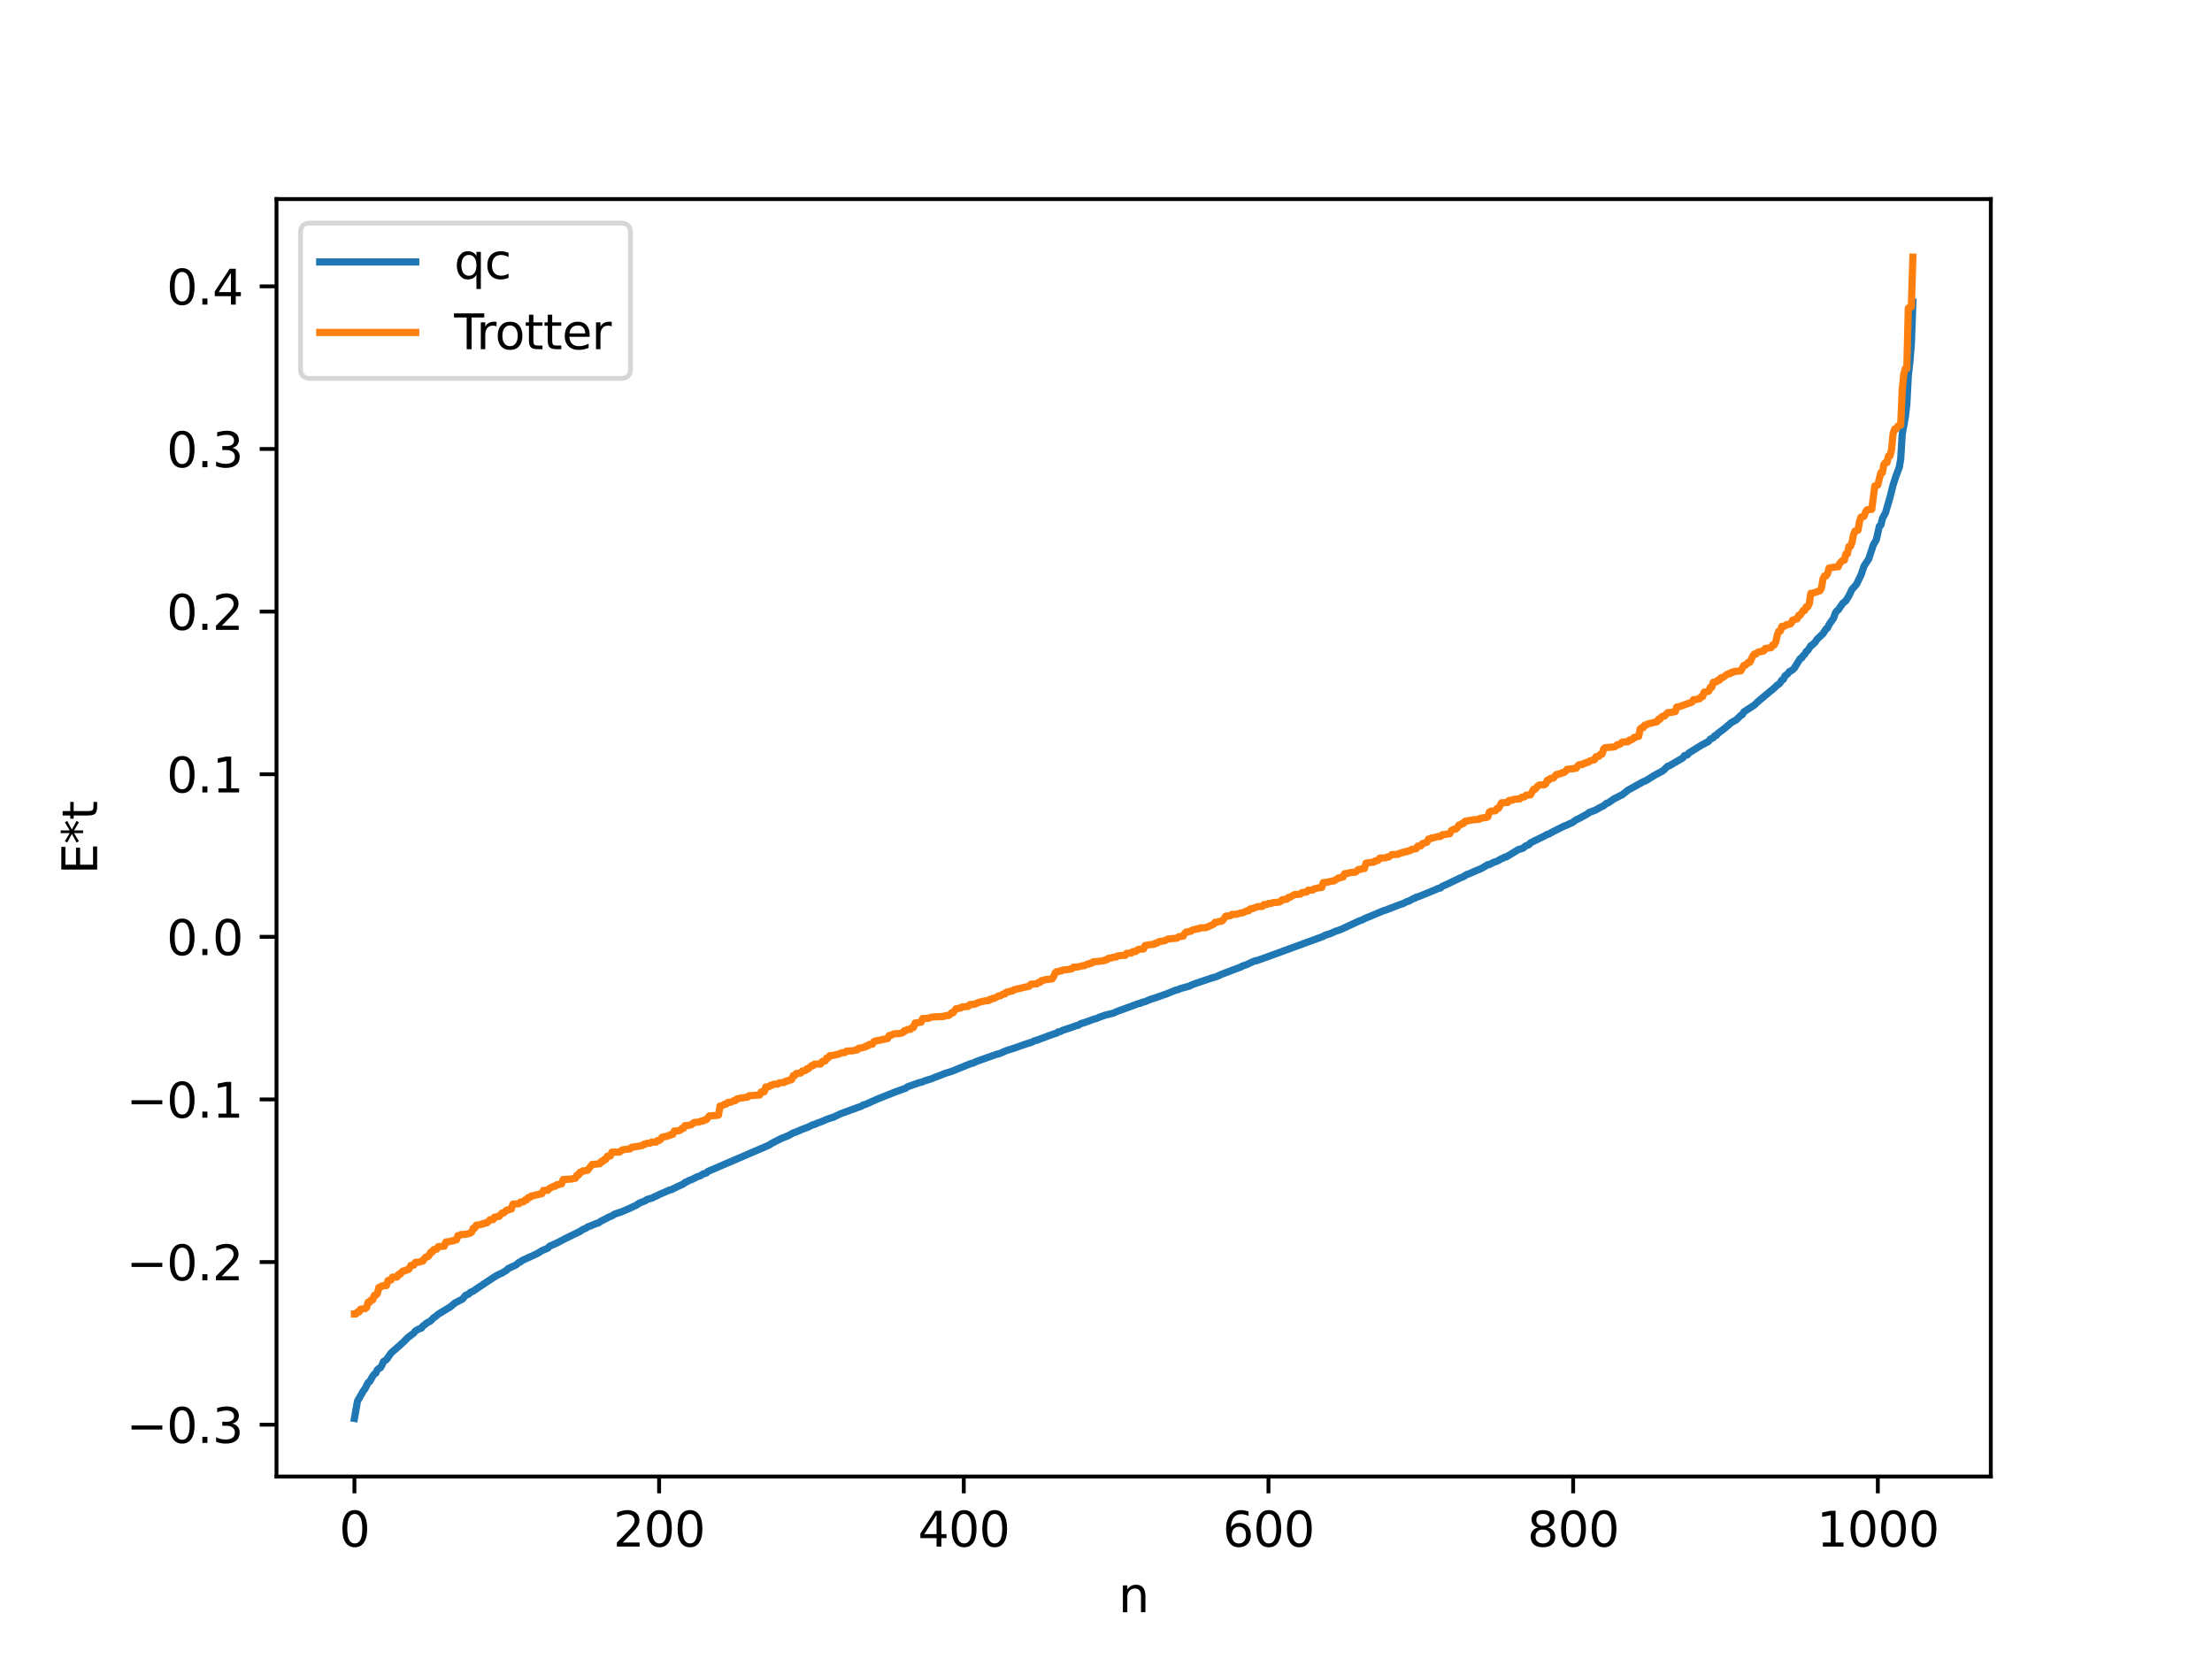 <?xml version="1.0" encoding="utf-8" standalone="no"?>
<!DOCTYPE svg PUBLIC "-//W3C//DTD SVG 1.1//EN"
  "http://www.w3.org/Graphics/SVG/1.1/DTD/svg11.dtd">
<svg xmlns:xlink="http://www.w3.org/1999/xlink" width="460.8pt" height="345.6pt" viewBox="0 0 460.8 345.6" xmlns="http://www.w3.org/2000/svg" version="1.1">
 <defs>
  <style type="text/css">*{stroke-linejoin: round; stroke-linecap: butt}</style>
 </defs>
 <g id="figure_1">
  <g id="patch_1">
   <path d="M 0 345.6 
L 460.8 345.6 
L 460.8 0 
L 0 0 
z
" style="fill: #ffffff"/>
  </g>
  <g id="axes_1">
   <g id="patch_2">
    <path d="M 57.6 307.584 
L 414.72 307.584 
L 414.72 41.472 
L 57.6 41.472 
z
" style="fill: #ffffff"/>
   </g>
   <g id="matplotlib.axis_1">
    <g id="xtick_1">
     <g id="line2d_1">
      <defs>
       <path id="m17b752e8ea" d="M 0 0 
L 0 3.5 
" style="stroke: #000000; stroke-width: 0.8"/>
      </defs>
      <g>
       <use xlink:href="#m17b752e8ea" x="73.833" y="307.584" style="stroke: #000000; stroke-width: 0.8"/>
      </g>
     </g>
     <g id="text_1">
      <!-- 0 -->
      <g transform="translate(70.651 322.182) scale(0.1 -0.1)">
       <defs>
        <path id="DejaVuSans-30" d="M 2034 4250 
Q 1547 4250 1301 3770 
Q 1056 3291 1056 2328 
Q 1056 1369 1301 889 
Q 1547 409 2034 409 
Q 2525 409 2770 889 
Q 3016 1369 3016 2328 
Q 3016 3291 2770 3770 
Q 2525 4250 2034 4250 
z
M 2034 4750 
Q 2819 4750 3233 4129 
Q 3647 3509 3647 2328 
Q 3647 1150 3233 529 
Q 2819 -91 2034 -91 
Q 1250 -91 836 529 
Q 422 1150 422 2328 
Q 422 3509 836 4129 
Q 1250 4750 2034 4750 
z
" transform="scale(0.016)"/>
       </defs>
       <use xlink:href="#DejaVuSans-30"/>
      </g>
     </g>
    </g>
    <g id="xtick_2">
     <g id="line2d_2">
      <g>
       <use xlink:href="#m17b752e8ea" x="137.304" y="307.584" style="stroke: #000000; stroke-width: 0.8"/>
      </g>
     </g>
     <g id="text_2">
      <!-- 200 -->
      <g transform="translate(127.76 322.182) scale(0.1 -0.1)">
       <defs>
        <path id="DejaVuSans-32" d="M 1228 531 
L 3431 531 
L 3431 0 
L 469 0 
L 469 531 
Q 828 903 1448 1529 
Q 2069 2156 2228 2338 
Q 2531 2678 2651 2914 
Q 2772 3150 2772 3378 
Q 2772 3750 2511 3984 
Q 2250 4219 1831 4219 
Q 1534 4219 1204 4116 
Q 875 4013 500 3803 
L 500 4441 
Q 881 4594 1212 4672 
Q 1544 4750 1819 4750 
Q 2544 4750 2975 4387 
Q 3406 4025 3406 3419 
Q 3406 3131 3298 2873 
Q 3191 2616 2906 2266 
Q 2828 2175 2409 1742 
Q 1991 1309 1228 531 
z
" transform="scale(0.016)"/>
       </defs>
       <use xlink:href="#DejaVuSans-32"/>
       <use xlink:href="#DejaVuSans-30" x="63.623"/>
       <use xlink:href="#DejaVuSans-30" x="127.246"/>
      </g>
     </g>
    </g>
    <g id="xtick_3">
     <g id="line2d_3">
      <g>
       <use xlink:href="#m17b752e8ea" x="200.775" y="307.584" style="stroke: #000000; stroke-width: 0.8"/>
      </g>
     </g>
     <g id="text_3">
      <!-- 400 -->
      <g transform="translate(191.231 322.182) scale(0.1 -0.1)">
       <defs>
        <path id="DejaVuSans-34" d="M 2419 4116 
L 825 1625 
L 2419 1625 
L 2419 4116 
z
M 2253 4666 
L 3047 4666 
L 3047 1625 
L 3713 1625 
L 3713 1100 
L 3047 1100 
L 3047 0 
L 2419 0 
L 2419 1100 
L 313 1100 
L 313 1709 
L 2253 4666 
z
" transform="scale(0.016)"/>
       </defs>
       <use xlink:href="#DejaVuSans-34"/>
       <use xlink:href="#DejaVuSans-30" x="63.623"/>
       <use xlink:href="#DejaVuSans-30" x="127.246"/>
      </g>
     </g>
    </g>
    <g id="xtick_4">
     <g id="line2d_4">
      <g>
       <use xlink:href="#m17b752e8ea" x="264.246" y="307.584" style="stroke: #000000; stroke-width: 0.8"/>
      </g>
     </g>
     <g id="text_4">
      <!-- 600 -->
      <g transform="translate(254.702 322.182) scale(0.1 -0.1)">
       <defs>
        <path id="DejaVuSans-36" d="M 2113 2584 
Q 1688 2584 1439 2293 
Q 1191 2003 1191 1497 
Q 1191 994 1439 701 
Q 1688 409 2113 409 
Q 2538 409 2786 701 
Q 3034 994 3034 1497 
Q 3034 2003 2786 2293 
Q 2538 2584 2113 2584 
z
M 3366 4563 
L 3366 3988 
Q 3128 4100 2886 4159 
Q 2644 4219 2406 4219 
Q 1781 4219 1451 3797 
Q 1122 3375 1075 2522 
Q 1259 2794 1537 2939 
Q 1816 3084 2150 3084 
Q 2853 3084 3261 2657 
Q 3669 2231 3669 1497 
Q 3669 778 3244 343 
Q 2819 -91 2113 -91 
Q 1303 -91 875 529 
Q 447 1150 447 2328 
Q 447 3434 972 4092 
Q 1497 4750 2381 4750 
Q 2619 4750 2861 4703 
Q 3103 4656 3366 4563 
z
" transform="scale(0.016)"/>
       </defs>
       <use xlink:href="#DejaVuSans-36"/>
       <use xlink:href="#DejaVuSans-30" x="63.623"/>
       <use xlink:href="#DejaVuSans-30" x="127.246"/>
      </g>
     </g>
    </g>
    <g id="xtick_5">
     <g id="line2d_5">
      <g>
       <use xlink:href="#m17b752e8ea" x="327.717" y="307.584" style="stroke: #000000; stroke-width: 0.8"/>
      </g>
     </g>
     <g id="text_5">
      <!-- 800 -->
      <g transform="translate(318.173 322.182) scale(0.1 -0.1)">
       <defs>
        <path id="DejaVuSans-38" d="M 2034 2216 
Q 1584 2216 1326 1975 
Q 1069 1734 1069 1313 
Q 1069 891 1326 650 
Q 1584 409 2034 409 
Q 2484 409 2743 651 
Q 3003 894 3003 1313 
Q 3003 1734 2745 1975 
Q 2488 2216 2034 2216 
z
M 1403 2484 
Q 997 2584 770 2862 
Q 544 3141 544 3541 
Q 544 4100 942 4425 
Q 1341 4750 2034 4750 
Q 2731 4750 3128 4425 
Q 3525 4100 3525 3541 
Q 3525 3141 3298 2862 
Q 3072 2584 2669 2484 
Q 3125 2378 3379 2068 
Q 3634 1759 3634 1313 
Q 3634 634 3220 271 
Q 2806 -91 2034 -91 
Q 1263 -91 848 271 
Q 434 634 434 1313 
Q 434 1759 690 2068 
Q 947 2378 1403 2484 
z
M 1172 3481 
Q 1172 3119 1398 2916 
Q 1625 2713 2034 2713 
Q 2441 2713 2670 2916 
Q 2900 3119 2900 3481 
Q 2900 3844 2670 4047 
Q 2441 4250 2034 4250 
Q 1625 4250 1398 4047 
Q 1172 3844 1172 3481 
z
" transform="scale(0.016)"/>
       </defs>
       <use xlink:href="#DejaVuSans-38"/>
       <use xlink:href="#DejaVuSans-30" x="63.623"/>
       <use xlink:href="#DejaVuSans-30" x="127.246"/>
      </g>
     </g>
    </g>
    <g id="xtick_6">
     <g id="line2d_6">
      <g>
       <use xlink:href="#m17b752e8ea" x="391.188" y="307.584" style="stroke: #000000; stroke-width: 0.8"/>
      </g>
     </g>
     <g id="text_6">
      <!-- 1000 -->
      <g transform="translate(378.463 322.182) scale(0.1 -0.1)">
       <defs>
        <path id="DejaVuSans-31" d="M 794 531 
L 1825 531 
L 1825 4091 
L 703 3866 
L 703 4441 
L 1819 4666 
L 2450 4666 
L 2450 531 
L 3481 531 
L 3481 0 
L 794 0 
L 794 531 
z
" transform="scale(0.016)"/>
       </defs>
       <use xlink:href="#DejaVuSans-31"/>
       <use xlink:href="#DejaVuSans-30" x="63.623"/>
       <use xlink:href="#DejaVuSans-30" x="127.246"/>
       <use xlink:href="#DejaVuSans-30" x="190.869"/>
      </g>
     </g>
    </g>
    <g id="text_7">
     <!-- n -->
     <g transform="translate(232.991 335.861) scale(0.1 -0.1)">
      <defs>
       <path id="DejaVuSans-6e" d="M 3513 2113 
L 3513 0 
L 2938 0 
L 2938 2094 
Q 2938 2591 2744 2837 
Q 2550 3084 2163 3084 
Q 1697 3084 1428 2787 
Q 1159 2491 1159 1978 
L 1159 0 
L 581 0 
L 581 3500 
L 1159 3500 
L 1159 2956 
Q 1366 3272 1645 3428 
Q 1925 3584 2291 3584 
Q 2894 3584 3203 3211 
Q 3513 2838 3513 2113 
z
" transform="scale(0.016)"/>
      </defs>
      <use xlink:href="#DejaVuSans-6e"/>
     </g>
    </g>
   </g>
   <g id="matplotlib.axis_2">
    <g id="ytick_1">
     <g id="line2d_7">
      <defs>
       <path id="m7e909b603a" d="M 0 0 
L -3.5 0 
" style="stroke: #000000; stroke-width: 0.8"/>
      </defs>
      <g>
       <use xlink:href="#m7e909b603a" x="57.6" y="296.788" style="stroke: #000000; stroke-width: 0.8"/>
      </g>
     </g>
     <g id="text_8">
      <!-- −0.3 -->
      <g transform="translate(26.317 300.587) scale(0.1 -0.1)">
       <defs>
        <path id="DejaVuSans-2212" d="M 678 2272 
L 4684 2272 
L 4684 1741 
L 678 1741 
L 678 2272 
z
" transform="scale(0.016)"/>
        <path id="DejaVuSans-2e" d="M 684 794 
L 1344 794 
L 1344 0 
L 684 0 
L 684 794 
z
" transform="scale(0.016)"/>
        <path id="DejaVuSans-33" d="M 2597 2516 
Q 3050 2419 3304 2112 
Q 3559 1806 3559 1356 
Q 3559 666 3084 287 
Q 2609 -91 1734 -91 
Q 1441 -91 1130 -33 
Q 819 25 488 141 
L 488 750 
Q 750 597 1062 519 
Q 1375 441 1716 441 
Q 2309 441 2620 675 
Q 2931 909 2931 1356 
Q 2931 1769 2642 2001 
Q 2353 2234 1838 2234 
L 1294 2234 
L 1294 2753 
L 1863 2753 
Q 2328 2753 2575 2939 
Q 2822 3125 2822 3475 
Q 2822 3834 2567 4026 
Q 2313 4219 1838 4219 
Q 1578 4219 1281 4162 
Q 984 4106 628 3988 
L 628 4550 
Q 988 4650 1302 4700 
Q 1616 4750 1894 4750 
Q 2613 4750 3031 4423 
Q 3450 4097 3450 3541 
Q 3450 3153 3228 2886 
Q 3006 2619 2597 2516 
z
" transform="scale(0.016)"/>
       </defs>
       <use xlink:href="#DejaVuSans-2212"/>
       <use xlink:href="#DejaVuSans-30" x="83.789"/>
       <use xlink:href="#DejaVuSans-2e" x="147.412"/>
       <use xlink:href="#DejaVuSans-33" x="179.199"/>
      </g>
     </g>
    </g>
    <g id="ytick_2">
     <g id="line2d_8">
      <g>
       <use xlink:href="#m7e909b603a" x="57.6" y="262.911" style="stroke: #000000; stroke-width: 0.8"/>
      </g>
     </g>
     <g id="text_9">
      <!-- −0.2 -->
      <g transform="translate(26.317 266.711) scale(0.1 -0.1)">
       <use xlink:href="#DejaVuSans-2212"/>
       <use xlink:href="#DejaVuSans-30" x="83.789"/>
       <use xlink:href="#DejaVuSans-2e" x="147.412"/>
       <use xlink:href="#DejaVuSans-32" x="179.199"/>
      </g>
     </g>
    </g>
    <g id="ytick_3">
     <g id="line2d_9">
      <g>
       <use xlink:href="#m7e909b603a" x="57.6" y="229.035" style="stroke: #000000; stroke-width: 0.8"/>
      </g>
     </g>
     <g id="text_10">
      <!-- −0.1 -->
      <g transform="translate(26.317 232.834) scale(0.1 -0.1)">
       <use xlink:href="#DejaVuSans-2212"/>
       <use xlink:href="#DejaVuSans-30" x="83.789"/>
       <use xlink:href="#DejaVuSans-2e" x="147.412"/>
       <use xlink:href="#DejaVuSans-31" x="179.199"/>
      </g>
     </g>
    </g>
    <g id="ytick_4">
     <g id="line2d_10">
      <g>
       <use xlink:href="#m7e909b603a" x="57.6" y="195.159" style="stroke: #000000; stroke-width: 0.8"/>
      </g>
     </g>
     <g id="text_11">
      <!-- 0.0 -->
      <g transform="translate(34.697 198.958) scale(0.1 -0.1)">
       <use xlink:href="#DejaVuSans-30"/>
       <use xlink:href="#DejaVuSans-2e" x="63.623"/>
       <use xlink:href="#DejaVuSans-30" x="95.41"/>
      </g>
     </g>
    </g>
    <g id="ytick_5">
     <g id="line2d_11">
      <g>
       <use xlink:href="#m7e909b603a" x="57.6" y="161.283" style="stroke: #000000; stroke-width: 0.8"/>
      </g>
     </g>
     <g id="text_12">
      <!-- 0.1 -->
      <g transform="translate(34.697 165.082) scale(0.1 -0.1)">
       <use xlink:href="#DejaVuSans-30"/>
       <use xlink:href="#DejaVuSans-2e" x="63.623"/>
       <use xlink:href="#DejaVuSans-31" x="95.41"/>
      </g>
     </g>
    </g>
    <g id="ytick_6">
     <g id="line2d_12">
      <g>
       <use xlink:href="#m7e909b603a" x="57.6" y="127.407" style="stroke: #000000; stroke-width: 0.8"/>
      </g>
     </g>
     <g id="text_13">
      <!-- 0.2 -->
      <g transform="translate(34.697 131.206) scale(0.1 -0.1)">
       <use xlink:href="#DejaVuSans-30"/>
       <use xlink:href="#DejaVuSans-2e" x="63.623"/>
       <use xlink:href="#DejaVuSans-32" x="95.41"/>
      </g>
     </g>
    </g>
    <g id="ytick_7">
     <g id="line2d_13">
      <g>
       <use xlink:href="#m7e909b603a" x="57.6" y="93.531" style="stroke: #000000; stroke-width: 0.8"/>
      </g>
     </g>
     <g id="text_14">
      <!-- 0.3 -->
      <g transform="translate(34.697 97.33) scale(0.1 -0.1)">
       <use xlink:href="#DejaVuSans-30"/>
       <use xlink:href="#DejaVuSans-2e" x="63.623"/>
       <use xlink:href="#DejaVuSans-33" x="95.41"/>
      </g>
     </g>
    </g>
    <g id="ytick_8">
     <g id="line2d_14">
      <g>
       <use xlink:href="#m7e909b603a" x="57.6" y="59.654" style="stroke: #000000; stroke-width: 0.8"/>
      </g>
     </g>
     <g id="text_15">
      <!-- 0.4 -->
      <g transform="translate(34.697 63.454) scale(0.1 -0.1)">
       <use xlink:href="#DejaVuSans-30"/>
       <use xlink:href="#DejaVuSans-2e" x="63.623"/>
       <use xlink:href="#DejaVuSans-34" x="95.41"/>
      </g>
     </g>
    </g>
    <g id="text_16">
     <!-- E*t -->
     <g transform="translate(20.238 182.148) rotate(-90) scale(0.1 -0.1)">
      <defs>
       <path id="DejaVuSans-45" d="M 628 4666 
L 3578 4666 
L 3578 4134 
L 1259 4134 
L 1259 2753 
L 3481 2753 
L 3481 2222 
L 1259 2222 
L 1259 531 
L 3634 531 
L 3634 0 
L 628 0 
L 628 4666 
z
" transform="scale(0.016)"/>
       <path id="DejaVuSans-2a" d="M 3009 3897 
L 1888 3291 
L 3009 2681 
L 2828 2375 
L 1778 3009 
L 1778 1831 
L 1422 1831 
L 1422 3009 
L 372 2375 
L 191 2681 
L 1313 3291 
L 191 3897 
L 372 4206 
L 1422 3572 
L 1422 4750 
L 1778 4750 
L 1778 3572 
L 2828 4206 
L 3009 3897 
z
" transform="scale(0.016)"/>
       <path id="DejaVuSans-74" d="M 1172 4494 
L 1172 3500 
L 2356 3500 
L 2356 3053 
L 1172 3053 
L 1172 1153 
Q 1172 725 1289 603 
Q 1406 481 1766 481 
L 2356 481 
L 2356 0 
L 1766 0 
Q 1100 0 847 248 
Q 594 497 594 1153 
L 594 3053 
L 172 3053 
L 172 3500 
L 594 3500 
L 594 4494 
L 1172 4494 
z
" transform="scale(0.016)"/>
      </defs>
      <use xlink:href="#DejaVuSans-45"/>
      <use xlink:href="#DejaVuSans-2a" x="63.184"/>
      <use xlink:href="#DejaVuSans-74" x="113.184"/>
     </g>
    </g>
   </g>
   <g id="line2d_15">
    <path d="M 73.833 295.488 
L 74.467 291.882 
L 75.737 289.678 
L 76.054 289.276 
L 76.689 287.999 
L 77.006 287.809 
L 77.641 286.69 
L 77.958 286.262 
L 78.276 286.056 
L 78.593 285.363 
L 78.91 285.084 
L 79.228 284.956 
L 79.545 284.448 
L 79.862 283.664 
L 80.497 283.238 
L 81.449 281.873 
L 82.719 280.757 
L 83.988 279.619 
L 84.94 278.662 
L 86.21 277.684 
L 86.527 277.267 
L 87.162 276.897 
L 87.796 276.653 
L 88.114 276.209 
L 88.431 276.028 
L 88.748 275.711 
L 89.7 275.171 
L 90.335 274.504 
L 90.653 274.318 
L 91.287 273.773 
L 93.826 272.243 
L 94.778 271.427 
L 96.365 270.611 
L 97 269.825 
L 97.634 269.586 
L 97.952 269.233 
L 98.586 268.957 
L 99.221 268.513 
L 102.712 266.182 
L 103.347 265.779 
L 103.981 265.456 
L 104.616 265.175 
L 105.568 264.579 
L 105.886 264.251 
L 107.472 263.523 
L 108.107 262.985 
L 108.424 262.886 
L 108.742 262.594 
L 111.915 261.143 
L 112.867 260.553 
L 114.137 260.001 
L 114.454 259.625 
L 116.041 258.921 
L 117.945 257.926 
L 120.801 256.538 
L 121.436 256.115 
L 122.071 255.854 
L 122.388 255.606 
L 123.023 255.381 
L 124.292 254.84 
L 124.61 254.796 
L 125.244 254.357 
L 125.879 254.049 
L 126.831 253.541 
L 127.466 253.295 
L 128.1 252.897 
L 129.37 252.485 
L 130.957 251.81 
L 132.543 251.07 
L 133.178 250.637 
L 134.448 250.129 
L 134.765 249.888 
L 136.034 249.498 
L 136.352 249.273 
L 136.669 249.19 
L 137.304 248.847 
L 139.525 247.893 
L 139.843 247.841 
L 141.112 247.208 
L 142.381 246.631 
L 142.699 246.32 
L 143.016 246.222 
L 143.651 245.856 
L 143.968 245.793 
L 145.238 245.153 
L 145.872 244.937 
L 146.507 244.537 
L 147.142 244.359 
L 147.459 244.036 
L 160.153 238.575 
L 160.788 238.165 
L 162.692 237.19 
L 164.279 236.556 
L 165.231 236.008 
L 165.866 235.804 
L 167.135 235.248 
L 168.405 234.769 
L 169.357 234.297 
L 169.674 234.245 
L 170.309 233.95 
L 171.261 233.616 
L 172.213 233.187 
L 173.165 232.854 
L 173.482 232.795 
L 175.069 232.029 
L 179.512 230.407 
L 179.829 230.173 
L 180.147 230.121 
L 181.099 229.715 
L 182.686 228.987 
L 186.494 227.476 
L 188.715 226.673 
L 189.033 226.405 
L 191.572 225.508 
L 191.889 225.469 
L 192.841 225.096 
L 194.11 224.708 
L 194.745 224.427 
L 195.697 224.078 
L 196.967 223.576 
L 198.236 223.186 
L 198.871 222.932 
L 202.362 221.513 
L 202.679 221.488 
L 203.314 221.165 
L 204.9 220.588 
L 206.17 220.14 
L 207.757 219.58 
L 208.074 219.549 
L 209.661 218.854 
L 211.565 218.248 
L 213.152 217.673 
L 215.056 217.068 
L 215.373 216.864 
L 216.008 216.688 
L 219.499 215.387 
L 220.134 215.221 
L 220.451 214.954 
L 220.768 214.939 
L 221.403 214.625 
L 223.307 213.997 
L 224.259 213.637 
L 224.577 213.605 
L 225.211 213.209 
L 225.846 213.05 
L 228.067 212.243 
L 228.385 212.194 
L 229.02 211.898 
L 230.289 211.458 
L 231.876 211.072 
L 232.828 210.653 
L 234.415 210.079 
L 237.271 209.028 
L 237.588 209.006 
L 237.905 208.808 
L 238.54 208.659 
L 239.81 208.124 
L 240.444 207.944 
L 242.983 207.055 
L 244.887 206.284 
L 245.522 206.13 
L 245.839 205.95 
L 246.474 205.78 
L 247.743 205.434 
L 248.378 205.114 
L 249.33 204.781 
L 252.504 203.711 
L 253.456 203.435 
L 254.408 202.991 
L 258.534 201.424 
L 258.851 201.22 
L 259.486 201.038 
L 261.39 200.162 
L 261.707 200.149 
L 263.929 199.362 
L 275.671 195.058 
L 275.988 194.845 
L 277.258 194.436 
L 278.21 193.997 
L 278.844 193.804 
L 279.479 193.556 
L 283.287 191.784 
L 283.605 191.717 
L 284.239 191.379 
L 288.365 189.656 
L 288.682 189.604 
L 289.317 189.336 
L 291.221 188.601 
L 291.856 188.361 
L 292.173 188.283 
L 293.125 187.797 
L 293.443 187.746 
L 294.395 187.207 
L 294.712 187.137 
L 295.029 186.883 
L 295.347 186.837 
L 296.299 186.464 
L 299.155 185.297 
L 299.472 185.106 
L 300.107 184.978 
L 300.424 184.657 
L 301.694 184.091 
L 304.233 182.861 
L 304.867 182.631 
L 305.502 182.197 
L 306.137 181.985 
L 307.089 181.551 
L 308.676 180.887 
L 309.945 180.117 
L 310.262 180.108 
L 311.215 179.613 
L 311.849 179.421 
L 312.801 178.873 
L 313.119 178.774 
L 313.436 178.552 
L 313.753 178.524 
L 314.705 177.962 
L 316.292 176.986 
L 317.244 176.702 
L 317.879 176.191 
L 318.514 175.956 
L 318.831 175.571 
L 321.687 174.182 
L 322.322 173.805 
L 322.639 173.76 
L 323.274 173.379 
L 325.178 172.422 
L 325.813 172.104 
L 326.448 171.868 
L 327.082 171.54 
L 327.4 171.447 
L 328.352 170.777 
L 328.986 170.498 
L 330.256 169.785 
L 330.573 169.613 
L 331.208 169.152 
L 331.525 169.111 
L 331.843 168.926 
L 332.16 168.872 
L 333.429 168.164 
L 334.064 167.859 
L 334.699 167.326 
L 335.016 167.26 
L 336.286 166.375 
L 336.92 166.072 
L 337.555 165.73 
L 337.872 165.61 
L 339.142 164.606 
L 342.315 162.845 
L 342.95 162.585 
L 344.537 161.586 
L 346.441 160.555 
L 347.393 159.623 
L 347.71 159.552 
L 350.567 157.886 
L 350.884 157.413 
L 351.519 157.245 
L 351.836 156.846 
L 354.692 155.084 
L 355.01 154.968 
L 355.327 154.72 
L 355.644 154.635 
L 355.962 154.392 
L 356.279 153.97 
L 356.914 153.676 
L 357.231 153.244 
L 357.548 153.201 
L 357.866 152.784 
L 359.135 151.84 
L 360.722 150.492 
L 361.357 150.154 
L 361.674 149.977 
L 362.626 149.042 
L 362.943 148.889 
L 363.261 148.318 
L 365.482 146.864 
L 366.117 146.243 
L 368.656 144.108 
L 369.291 143.611 
L 370.243 142.712 
L 370.56 142.523 
L 370.877 142.19 
L 371.195 141.664 
L 371.512 141.532 
L 371.829 140.813 
L 372.464 140.32 
L 372.781 139.876 
L 373.099 139.77 
L 373.734 139.273 
L 375.003 137.2 
L 375.32 137.074 
L 375.638 136.565 
L 375.955 136.324 
L 376.272 135.736 
L 376.59 135.513 
L 377.224 134.505 
L 377.542 134.339 
L 378.177 133.727 
L 378.494 133.201 
L 379.763 132.009 
L 380.398 131.017 
L 380.715 130.809 
L 381.033 130.089 
L 381.667 129.203 
L 381.985 128.745 
L 382.302 127.772 
L 382.62 127.275 
L 382.937 127.063 
L 383.889 125.667 
L 384.524 125.155 
L 385.158 124.124 
L 385.793 122.8 
L 386.745 121.709 
L 387.697 119.753 
L 388.332 117.893 
L 389.284 116.453 
L 390.236 113.538 
L 390.871 112.438 
L 391.505 109.607 
L 391.823 109.391 
L 392.14 108.008 
L 392.775 106.843 
L 393.727 103.58 
L 394.362 101.037 
L 394.996 99.091 
L 395.631 97.405 
L 395.948 95.688 
L 396.266 90.439 
L 396.9 86.951 
L 397.218 84.386 
L 397.535 78.338 
L 397.853 75.501 
L 398.17 71.653 
L 398.487 62.922 
L 398.487 62.922 
" clip-path="url(#p040f81fada)" style="fill: none; stroke: #1f77b4; stroke-width: 1.5; stroke-linecap: square"/>
   </g>
   <g id="line2d_16">
    <path d="M 73.833 273.73 
L 74.15 273.73 
L 74.467 273.306 
L 74.785 273.306 
L 75.102 272.726 
L 76.054 272.617 
L 76.372 272.39 
L 76.689 271.261 
L 77.006 271.261 
L 77.324 270.793 
L 77.641 270.793 
L 77.958 269.855 
L 78.276 269.855 
L 78.593 269.519 
L 78.91 268.205 
L 79.228 268.205 
L 79.545 267.875 
L 80.497 267.805 
L 80.815 266.78 
L 81.132 266.654 
L 81.449 266.654 
L 81.767 266.046 
L 82.719 266.031 
L 83.036 265.462 
L 83.353 265.462 
L 83.671 264.968 
L 83.988 264.769 
L 84.305 264.769 
L 84.623 264.548 
L 84.94 264.548 
L 85.258 264.291 
L 85.575 263.615 
L 86.21 263.541 
L 86.527 262.979 
L 87.479 262.907 
L 87.796 262.699 
L 88.114 262.699 
L 88.431 262.152 
L 88.748 261.838 
L 89.066 261.838 
L 89.383 261.542 
L 89.7 260.862 
L 90.018 260.862 
L 90.335 260.321 
L 90.97 260.236 
L 91.287 259.69 
L 92.557 259.604 
L 92.874 258.729 
L 93.826 258.618 
L 94.143 258.485 
L 94.461 258.485 
L 94.778 258.275 
L 95.096 258.275 
L 95.413 257.382 
L 95.73 257.382 
L 96.048 257.17 
L 97 257.13 
L 97.952 256.901 
L 98.269 256.66 
L 98.586 255.845 
L 98.904 255.845 
L 99.221 255.222 
L 100.173 255.12 
L 100.491 254.931 
L 100.808 254.931 
L 101.125 254.74 
L 101.443 254.74 
L 102.077 254.081 
L 102.712 254.07 
L 103.029 253.536 
L 103.347 253.536 
L 103.664 253.402 
L 103.981 253.402 
L 104.616 252.673 
L 104.934 252.673 
L 105.568 252.069 
L 105.886 252.069 
L 106.203 251.882 
L 106.52 251.882 
L 106.838 250.843 
L 107.79 250.775 
L 108.107 250.775 
L 108.424 250.406 
L 109.059 250.359 
L 109.377 249.978 
L 109.694 249.978 
L 110.011 249.485 
L 110.329 249.485 
L 110.646 249.162 
L 111.281 249.066 
L 111.598 248.929 
L 112.233 248.838 
L 112.55 248.678 
L 112.867 248.678 
L 113.185 248 
L 114.137 247.947 
L 114.454 247.583 
L 115.406 247.098 
L 115.724 247.098 
L 116.041 246.787 
L 116.358 246.787 
L 116.676 246.626 
L 116.993 246.626 
L 117.31 245.717 
L 119.215 245.608 
L 119.532 245.469 
L 119.849 245.469 
L 120.167 244.821 
L 120.484 244.821 
L 120.801 244.216 
L 121.119 244.216 
L 121.436 243.91 
L 121.753 243.91 
L 122.388 243.794 
L 123.34 242.585 
L 124.927 242.432 
L 125.244 241.959 
L 125.562 241.959 
L 125.879 241.532 
L 126.196 241.532 
L 126.514 240.857 
L 127.148 240.815 
L 127.466 240.014 
L 129.053 240.001 
L 129.687 239.522 
L 131.274 239.326 
L 131.591 238.988 
L 132.226 238.904 
L 133.813 238.641 
L 134.13 238.346 
L 134.448 238.346 
L 134.765 238.179 
L 135.4 238.156 
L 135.717 237.926 
L 136.669 237.923 
L 136.986 237.58 
L 137.304 237.58 
L 137.621 237.378 
L 137.939 236.898 
L 138.573 236.75 
L 138.891 236.75 
L 139.208 236.546 
L 139.525 236.546 
L 139.843 236.293 
L 140.16 236.293 
L 140.477 235.612 
L 141.429 235.556 
L 141.747 235.421 
L 142.064 235.062 
L 142.381 235.062 
L 142.699 234.481 
L 143.334 234.481 
L 143.651 234.337 
L 143.968 234.337 
L 144.603 233.83 
L 145.555 233.749 
L 146.19 233.516 
L 146.507 233.516 
L 146.824 233.257 
L 147.142 233.257 
L 147.777 232.457 
L 149.363 232.36 
L 149.681 232.294 
L 149.998 230.395 
L 150.315 230.395 
L 150.95 230.011 
L 151.267 230.011 
L 151.585 229.674 
L 152.22 229.632 
L 152.854 229.297 
L 153.172 229.297 
L 153.489 228.936 
L 154.441 228.722 
L 154.758 228.722 
L 155.393 228.571 
L 155.71 228.571 
L 156.028 228.266 
L 158.249 228.113 
L 158.567 227.465 
L 159.201 227.456 
L 159.519 226.436 
L 160.153 226.407 
L 160.471 226.105 
L 160.788 226.101 
L 161.105 225.865 
L 162.058 225.819 
L 162.375 225.561 
L 163.327 225.511 
L 163.644 225.24 
L 163.962 225.24 
L 164.279 225.026 
L 164.596 225.026 
L 164.914 224.889 
L 165.231 224.084 
L 165.548 224.084 
L 165.866 223.635 
L 166.5 223.563 
L 166.818 223.537 
L 167.135 223.115 
L 167.77 223.021 
L 168.087 222.651 
L 168.405 222.651 
L 169.039 222.012 
L 169.357 222.012 
L 169.674 221.675 
L 170.943 221.647 
L 171.261 221.166 
L 171.578 221.027 
L 171.896 221.027 
L 172.213 220.4 
L 172.53 220.4 
L 172.848 219.919 
L 173.8 219.828 
L 174.117 219.689 
L 174.434 219.689 
L 175.386 219.313 
L 176.021 219.261 
L 176.339 218.965 
L 177.291 218.911 
L 177.608 218.911 
L 178.243 218.732 
L 178.56 218.732 
L 178.877 218.361 
L 179.512 218.305 
L 179.829 218.156 
L 180.147 218.156 
L 180.464 217.884 
L 180.781 217.884 
L 181.099 217.561 
L 181.734 217.537 
L 182.051 216.965 
L 183.003 216.709 
L 183.32 216.709 
L 183.955 216.509 
L 184.272 216.509 
L 184.59 216.361 
L 184.907 216.361 
L 185.224 215.709 
L 185.542 215.709 
L 186.177 215.368 
L 187.446 215.302 
L 188.081 215.103 
L 188.398 214.705 
L 188.715 214.705 
L 189.033 214.456 
L 189.667 214.446 
L 189.985 214.048 
L 190.302 214.048 
L 190.62 213.106 
L 190.937 213.106 
L 191.572 212.946 
L 191.889 212.946 
L 192.206 212.171 
L 193.476 212.127 
L 193.793 211.955 
L 194.428 211.846 
L 196.649 211.74 
L 196.967 211.57 
L 197.601 211.546 
L 197.919 211.339 
L 198.236 210.96 
L 198.553 210.96 
L 199.188 210.129 
L 199.505 210.129 
L 199.823 209.994 
L 200.14 209.994 
L 200.458 209.745 
L 201.092 209.713 
L 201.727 209.63 
L 202.044 209.258 
L 202.996 209.216 
L 203.948 208.785 
L 205.218 208.494 
L 205.853 208.467 
L 206.17 208.199 
L 206.487 208.199 
L 206.805 207.977 
L 207.122 207.977 
L 208.074 207.443 
L 208.391 207.443 
L 209.026 207.061 
L 209.343 207.061 
L 209.661 206.677 
L 210.296 206.594 
L 210.613 206.434 
L 210.93 206.434 
L 211.248 206.172 
L 214.421 205.446 
L 214.739 205.034 
L 216.008 204.939 
L 216.325 204.653 
L 216.643 204.653 
L 216.96 204.273 
L 217.277 204.273 
L 217.595 204.101 
L 219.181 203.924 
L 219.499 203.436 
L 219.816 202.643 
L 220.134 202.406 
L 220.451 202.406 
L 220.768 202.265 
L 221.086 202.265 
L 221.403 202.078 
L 222.672 201.954 
L 222.99 201.822 
L 223.307 201.822 
L 223.624 201.479 
L 224.577 201.422 
L 225.529 201.183 
L 225.846 201.183 
L 226.481 200.853 
L 226.798 200.853 
L 227.115 200.656 
L 227.433 200.656 
L 227.75 200.352 
L 229.02 200.268 
L 229.654 200.15 
L 229.972 200.139 
L 230.289 199.925 
L 230.606 199.925 
L 230.924 199.627 
L 231.558 199.559 
L 231.876 199.41 
L 232.51 199.363 
L 232.828 199.136 
L 233.78 199.029 
L 234.415 199.018 
L 234.732 198.575 
L 235.684 198.544 
L 236.001 198.229 
L 236.636 198.208 
L 236.953 197.876 
L 237.271 197.746 
L 238.223 197.692 
L 238.54 196.963 
L 239.175 196.853 
L 239.81 196.764 
L 240.444 196.703 
L 240.762 196.45 
L 241.079 196.45 
L 241.396 196.167 
L 242.666 195.962 
L 243.3 195.619 
L 245.205 195.433 
L 245.522 195.154 
L 246.157 195.045 
L 246.474 195.023 
L 246.791 194.441 
L 247.109 194.153 
L 247.426 194.153 
L 247.743 194.006 
L 248.061 194.006 
L 248.378 193.754 
L 249.33 193.504 
L 249.648 193.504 
L 249.965 193.305 
L 251.234 193.247 
L 252.821 192.526 
L 253.139 192.12 
L 253.456 192.12 
L 254.091 191.927 
L 254.408 191.927 
L 254.725 191.728 
L 255.36 190.838 
L 256.312 190.771 
L 256.629 190.492 
L 257.581 190.456 
L 258.534 190.178 
L 258.851 190.178 
L 259.486 189.855 
L 259.803 189.735 
L 260.12 189.735 
L 260.438 189.337 
L 260.755 189.337 
L 262.024 188.865 
L 262.977 188.826 
L 263.294 188.437 
L 263.929 188.435 
L 264.246 188.201 
L 264.881 188.195 
L 265.198 188.027 
L 266.467 187.936 
L 266.785 187.783 
L 267.102 187.435 
L 268.054 187.33 
L 268.372 186.947 
L 268.689 186.947 
L 269.324 186.548 
L 269.641 186.369 
L 270.593 186.289 
L 270.91 186.243 
L 271.228 185.925 
L 272.18 185.832 
L 272.497 185.441 
L 273.449 185.424 
L 273.767 185.162 
L 274.719 184.941 
L 275.353 184.867 
L 275.671 183.858 
L 276.623 183.756 
L 277.575 183.519 
L 277.892 183.519 
L 278.844 182.878 
L 279.162 182.878 
L 279.479 182.702 
L 279.796 182.702 
L 280.114 182 
L 280.748 181.948 
L 281.066 181.82 
L 281.7 181.718 
L 282.335 181.699 
L 282.97 181.141 
L 283.287 181.141 
L 283.605 180.989 
L 284.239 180.931 
L 284.557 179.808 
L 285.191 179.709 
L 286.143 179.611 
L 286.461 179.341 
L 286.778 179.341 
L 287.096 179.221 
L 287.413 178.764 
L 288.682 178.698 
L 289 178.526 
L 289.317 178.526 
L 289.952 178.025 
L 291.221 177.973 
L 291.539 177.75 
L 291.856 177.75 
L 292.173 177.554 
L 292.491 177.554 
L 292.808 177.4 
L 293.125 177.4 
L 293.443 177.223 
L 293.76 177.223 
L 294.077 176.941 
L 295.029 176.792 
L 295.347 176.248 
L 295.981 176.224 
L 296.299 175.743 
L 297.251 175.463 
L 297.568 174.791 
L 297.886 174.791 
L 298.203 174.554 
L 298.52 174.554 
L 299.472 174.275 
L 300.107 174.251 
L 300.424 173.895 
L 301.377 173.787 
L 302.011 173.675 
L 302.329 173.034 
L 302.963 172.716 
L 303.281 172.716 
L 303.598 172.418 
L 303.915 171.858 
L 304.233 171.858 
L 304.55 171.557 
L 304.867 171.557 
L 305.185 171.086 
L 305.502 171.086 
L 305.82 170.965 
L 306.454 170.864 
L 307.089 170.756 
L 308.041 170.698 
L 308.358 170.469 
L 308.676 170.469 
L 308.993 170.337 
L 309.628 170.319 
L 309.945 170.162 
L 310.262 169.163 
L 310.58 168.981 
L 311.532 168.898 
L 311.849 168.398 
L 312.167 168.398 
L 312.801 167.232 
L 314.071 167.175 
L 314.388 166.723 
L 315.023 166.714 
L 315.34 166.52 
L 316.61 166.412 
L 316.927 166.115 
L 317.562 166.003 
L 317.879 165.661 
L 318.831 165.578 
L 319.466 164.424 
L 319.783 164.424 
L 320.418 163.667 
L 320.735 163.512 
L 321.687 163.498 
L 322.005 163.273 
L 322.322 162.534 
L 322.639 162.534 
L 322.957 162.164 
L 323.591 162.101 
L 324.226 161.333 
L 324.543 161.333 
L 324.861 161.161 
L 325.178 161.161 
L 325.496 160.923 
L 325.813 160.923 
L 326.13 160.713 
L 326.448 160.25 
L 327.4 160.165 
L 328.352 160.046 
L 328.669 159.53 
L 328.986 159.296 
L 329.621 159.276 
L 329.939 159.009 
L 330.256 159.009 
L 330.573 158.792 
L 330.891 158.792 
L 331.208 158.506 
L 332.16 158.259 
L 332.477 157.634 
L 333.112 157.546 
L 333.429 157.089 
L 333.747 157.089 
L 334.064 156.01 
L 334.381 155.753 
L 336.286 155.598 
L 336.603 155.426 
L 336.92 155.122 
L 337.238 155.122 
L 337.555 154.984 
L 337.872 154.609 
L 338.507 154.543 
L 339.142 154.531 
L 339.459 154.143 
L 339.777 154.143 
L 340.094 153.985 
L 340.411 153.599 
L 340.729 153.599 
L 341.046 153.405 
L 341.363 153.405 
L 341.681 151.847 
L 341.998 151.587 
L 342.315 151.587 
L 342.633 151.04 
L 342.95 151.04 
L 343.267 150.807 
L 345.172 150.344 
L 345.489 149.841 
L 345.806 149.841 
L 346.124 149.348 
L 346.441 149.176 
L 346.758 149.176 
L 347.393 148.463 
L 348.345 148.385 
L 348.662 148.251 
L 348.98 148.251 
L 349.297 147.284 
L 349.615 147.284 
L 352.471 146.269 
L 352.788 145.742 
L 353.423 145.73 
L 353.74 145.577 
L 354.058 145.577 
L 354.375 145.123 
L 354.692 145.123 
L 355.01 144.183 
L 355.644 144.086 
L 355.962 143.974 
L 356.279 143.188 
L 356.596 143.188 
L 356.914 142.123 
L 357.548 142.046 
L 357.866 141.683 
L 358.183 141.683 
L 358.5 141.192 
L 358.818 141.192 
L 359.77 140.492 
L 360.087 140.346 
L 360.405 140.346 
L 360.722 140.045 
L 361.039 140.045 
L 361.357 139.862 
L 362.626 139.773 
L 363.261 138.612 
L 363.578 138.612 
L 364.213 137.968 
L 364.53 137.968 
L 365.165 136.628 
L 365.482 136.234 
L 365.8 136.234 
L 366.117 135.915 
L 366.434 135.788 
L 366.752 135.788 
L 367.069 135.634 
L 367.386 135.634 
L 367.704 135.107 
L 368.973 134.916 
L 369.291 134.35 
L 369.608 134.35 
L 369.925 133.729 
L 370.243 132.275 
L 370.56 131.475 
L 370.877 131.475 
L 371.195 130.483 
L 371.829 130.42 
L 372.147 130.116 
L 372.781 130.05 
L 373.099 129.888 
L 373.416 129.184 
L 373.734 129.148 
L 374.051 128.936 
L 374.368 128.936 
L 374.686 128.189 
L 375.003 128.189 
L 375.638 127.164 
L 375.955 127.164 
L 376.272 126.412 
L 376.59 126.412 
L 376.907 125.737 
L 377.224 123.6 
L 377.542 123.6 
L 379.129 123.051 
L 379.446 122.488 
L 379.763 120.587 
L 380.081 119.966 
L 380.398 119.966 
L 380.715 119.498 
L 381.033 118.321 
L 381.667 118.216 
L 382.302 118.114 
L 382.937 118.067 
L 383.254 117.334 
L 383.889 116.703 
L 384.206 116.703 
L 384.524 115.398 
L 384.841 115.398 
L 385.158 113.831 
L 385.476 113.831 
L 385.793 113.056 
L 386.11 111.429 
L 386.428 110.62 
L 386.745 110.62 
L 387.062 110.426 
L 387.38 108.575 
L 387.697 107.699 
L 388.015 107.699 
L 388.332 107.526 
L 388.649 106.617 
L 388.967 106.185 
L 389.919 106.121 
L 390.553 101.218 
L 390.871 101.218 
L 391.188 101.01 
L 391.823 98.457 
L 392.14 98.457 
L 392.458 96.73 
L 392.775 96.354 
L 393.092 96.354 
L 393.41 94.976 
L 393.727 94.976 
L 394.044 93.656 
L 394.362 90.34 
L 394.679 89.389 
L 394.996 89.389 
L 395.314 88.816 
L 395.631 88.579 
L 395.948 88.579 
L 396.266 81.227 
L 396.583 78.012 
L 396.9 76.791 
L 397.218 76.791 
L 397.535 64.204 
L 397.853 63.925 
L 398.17 63.925 
L 398.487 53.568 
L 398.487 53.568 
" clip-path="url(#p040f81fada)" style="fill: none; stroke: #ff7f0e; stroke-width: 1.5; stroke-linecap: square"/>
   </g>
   <g id="patch_3">
    <path d="M 57.6 307.584 
L 57.6 41.472 
" style="fill: none; stroke: #000000; stroke-width: 0.8; stroke-linejoin: miter; stroke-linecap: square"/>
   </g>
   <g id="patch_4">
    <path d="M 414.72 307.584 
L 414.72 41.472 
" style="fill: none; stroke: #000000; stroke-width: 0.8; stroke-linejoin: miter; stroke-linecap: square"/>
   </g>
   <g id="patch_5">
    <path d="M 57.6 307.584 
L 414.72 307.584 
" style="fill: none; stroke: #000000; stroke-width: 0.8; stroke-linejoin: miter; stroke-linecap: square"/>
   </g>
   <g id="patch_6">
    <path d="M 57.6 41.472 
L 414.72 41.472 
" style="fill: none; stroke: #000000; stroke-width: 0.8; stroke-linejoin: miter; stroke-linecap: square"/>
   </g>
   <g id="legend_1">
    <g id="patch_7">
     <path d="M 64.6 78.828 
L 129.342 78.828 
Q 131.342 78.828 131.342 76.828 
L 131.342 48.472 
Q 131.342 46.472 129.342 46.472 
L 64.6 46.472 
Q 62.6 46.472 62.6 48.472 
L 62.6 76.828 
Q 62.6 78.828 64.6 78.828 
z
" style="fill: #ffffff; opacity: 0.8; stroke: #cccccc; stroke-linejoin: miter"/>
    </g>
    <g id="line2d_17">
     <path d="M 66.6 54.57 
L 76.6 54.57 
L 86.6 54.57 
" style="fill: none; stroke: #1f77b4; stroke-width: 1.5; stroke-linecap: square"/>
    </g>
    <g id="text_17">
     <!-- qc -->
     <g transform="translate(94.6 58.07) scale(0.1 -0.1)">
      <defs>
       <path id="DejaVuSans-71" d="M 947 1747 
Q 947 1113 1208 752 
Q 1469 391 1925 391 
Q 2381 391 2643 752 
Q 2906 1113 2906 1747 
Q 2906 2381 2643 2742 
Q 2381 3103 1925 3103 
Q 1469 3103 1208 2742 
Q 947 2381 947 1747 
z
M 2906 525 
Q 2725 213 2448 61 
Q 2172 -91 1784 -91 
Q 1150 -91 751 415 
Q 353 922 353 1747 
Q 353 2572 751 3078 
Q 1150 3584 1784 3584 
Q 2172 3584 2448 3432 
Q 2725 3281 2906 2969 
L 2906 3500 
L 3481 3500 
L 3481 -1331 
L 2906 -1331 
L 2906 525 
z
" transform="scale(0.016)"/>
       <path id="DejaVuSans-63" d="M 3122 3366 
L 3122 2828 
Q 2878 2963 2633 3030 
Q 2388 3097 2138 3097 
Q 1578 3097 1268 2742 
Q 959 2388 959 1747 
Q 959 1106 1268 751 
Q 1578 397 2138 397 
Q 2388 397 2633 464 
Q 2878 531 3122 666 
L 3122 134 
Q 2881 22 2623 -34 
Q 2366 -91 2075 -91 
Q 1284 -91 818 406 
Q 353 903 353 1747 
Q 353 2603 823 3093 
Q 1294 3584 2113 3584 
Q 2378 3584 2631 3529 
Q 2884 3475 3122 3366 
z
" transform="scale(0.016)"/>
      </defs>
      <use xlink:href="#DejaVuSans-71"/>
      <use xlink:href="#DejaVuSans-63" x="63.477"/>
     </g>
    </g>
    <g id="line2d_18">
     <path d="M 66.6 69.249 
L 76.6 69.249 
L 86.6 69.249 
" style="fill: none; stroke: #ff7f0e; stroke-width: 1.5; stroke-linecap: square"/>
    </g>
    <g id="text_18">
     <!-- Trotter -->
     <g transform="translate(94.6 72.749) scale(0.1 -0.1)">
      <defs>
       <path id="DejaVuSans-54" d="M -19 4666 
L 3928 4666 
L 3928 4134 
L 2272 4134 
L 2272 0 
L 1638 0 
L 1638 4134 
L -19 4134 
L -19 4666 
z
" transform="scale(0.016)"/>
       <path id="DejaVuSans-72" d="M 2631 2963 
Q 2534 3019 2420 3045 
Q 2306 3072 2169 3072 
Q 1681 3072 1420 2755 
Q 1159 2438 1159 1844 
L 1159 0 
L 581 0 
L 581 3500 
L 1159 3500 
L 1159 2956 
Q 1341 3275 1631 3429 
Q 1922 3584 2338 3584 
Q 2397 3584 2469 3576 
Q 2541 3569 2628 3553 
L 2631 2963 
z
" transform="scale(0.016)"/>
       <path id="DejaVuSans-6f" d="M 1959 3097 
Q 1497 3097 1228 2736 
Q 959 2375 959 1747 
Q 959 1119 1226 758 
Q 1494 397 1959 397 
Q 2419 397 2687 759 
Q 2956 1122 2956 1747 
Q 2956 2369 2687 2733 
Q 2419 3097 1959 3097 
z
M 1959 3584 
Q 2709 3584 3137 3096 
Q 3566 2609 3566 1747 
Q 3566 888 3137 398 
Q 2709 -91 1959 -91 
Q 1206 -91 779 398 
Q 353 888 353 1747 
Q 353 2609 779 3096 
Q 1206 3584 1959 3584 
z
" transform="scale(0.016)"/>
       <path id="DejaVuSans-65" d="M 3597 1894 
L 3597 1613 
L 953 1613 
Q 991 1019 1311 708 
Q 1631 397 2203 397 
Q 2534 397 2845 478 
Q 3156 559 3463 722 
L 3463 178 
Q 3153 47 2828 -22 
Q 2503 -91 2169 -91 
Q 1331 -91 842 396 
Q 353 884 353 1716 
Q 353 2575 817 3079 
Q 1281 3584 2069 3584 
Q 2775 3584 3186 3129 
Q 3597 2675 3597 1894 
z
M 3022 2063 
Q 3016 2534 2758 2815 
Q 2500 3097 2075 3097 
Q 1594 3097 1305 2825 
Q 1016 2553 972 2059 
L 3022 2063 
z
" transform="scale(0.016)"/>
      </defs>
      <use xlink:href="#DejaVuSans-54"/>
      <use xlink:href="#DejaVuSans-72" x="46.334"/>
      <use xlink:href="#DejaVuSans-6f" x="85.197"/>
      <use xlink:href="#DejaVuSans-74" x="146.379"/>
      <use xlink:href="#DejaVuSans-74" x="185.588"/>
      <use xlink:href="#DejaVuSans-65" x="224.797"/>
      <use xlink:href="#DejaVuSans-72" x="286.32"/>
     </g>
    </g>
   </g>
  </g>
 </g>
 <defs>
  <clipPath id="p040f81fada">
   <rect x="57.6" y="41.472" width="357.12" height="266.112"/>
  </clipPath>
 </defs>
</svg>
